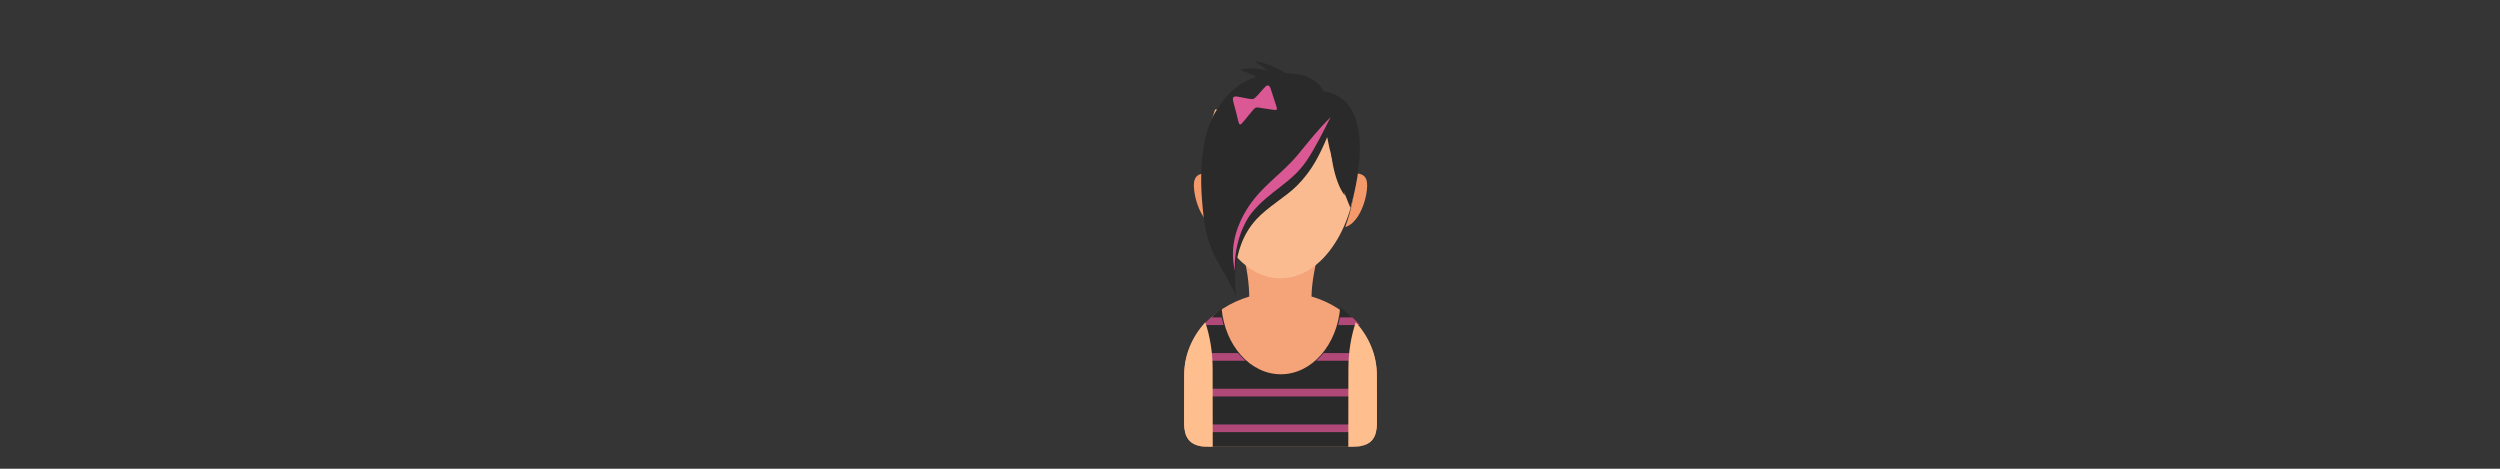 <?xml version="1.0" encoding="UTF-8"?>
<svg width="1024px" height="192px" viewBox="0 0 1024 192" version="1.1" xmlns="http://www.w3.org/2000/svg" xmlns:xlink="http://www.w3.org/1999/xlink">
    <rect x="0" y="0" width="1024" height="192" fill="#333333" stroke="none"/>
    <!-- Generator: Sketch 60.1 (88133) - https://sketch.com -->
    <title>push2talk</title>
    <desc>Created with Sketch.</desc>
    <g id="content" stroke="none" stroke-width="1" fill="none" fill-rule="evenodd">
        <g id="push2talk" transform="translate(0, -2)">
            <rect id="invisible" fill-opacity="0.01" fill="#FFFFFF" x="0" y="2" width="1024" height="192"></rect>
            <g id="chix" transform="translate(485, 27)" fill-rule="nonzero">
                <path d="M53.728,62 C54.616,66.857 56.449,72.348 55.11,77.928 C53.5,84.636 52.277,90.946 52.199,96.444 C67.751,101.014 78.941,113.745 78.941,128.736 C78.941,130.204 79.034,147.054 78.987,148.671 C78.849,153.399 77.508,158 69.118,158 L9.859,158 C1.493,158 0.152,153.39 0.013,148.666 C-0.034,147.049 0.059,130.201 0.059,128.736 C0.059,113.778 11.2,101.071 26.698,96.476 C26.598,90.969 25.789,84.649 23.89,77.928 C22.323,72.384 24.384,66.857 25.272,62 L53.728,62" id="Fill-149" fill="#F5A479"></path>
                <path d="M13,68 C8.923,66.942 5.093,60.585 4.13,52.899 C3.469,47.629 5.385,46.193 8.561,46 C8.984,54.037 10.555,61.524 13,68" id="Fill-150" fill="#F49A6A"></path>
                <path d="M66,68 C70.077,66.942 73.907,60.585 74.87,52.899 C75.531,47.629 73.615,46.193 70.439,46 C70.016,54.037 68.445,61.524 66,68" id="Fill-151" fill="#F49A6A"></path>
                <path d="M76.941,128.355 C76.941,117.22 73.223,107.317 63.939,101 C62.667,116.339 52.273,128.301 39.637,128.301 C27.131,128.301 16.821,116.586 15.375,101.477 C6.484,107.81 3.059,117.496 3.059,128.355 C3.059,129.838 2.966,146.906 3.013,148.545 C3.151,153.33 2.221,158 10.537,158 L69.44,158 C77.78,158 76.85,153.339 76.987,148.55 C77.034,146.911 76.941,129.842 76.941,128.355" id="Fill-152" fill="#2A2A2A"></path>
                <path d="M72.003,108.15 C71.053,107.047 70.027,105.995 68.933,105 L63.809,105 C63.607,106.073 63.359,107.123 63.067,108.15 L72.003,108.15 Z M57.138,119.617 C56.192,120.763 55.171,121.817 54.084,122.766 L76,122.766 L76,119.617 L57.138,119.617 Z M25.178,122.766 C24.092,121.817 23.07,120.763 22.125,119.617 L4,119.617 L4,122.766 L25.178,122.766 Z M16.195,108.15 C15.902,107.124 15.654,106.073 15.452,105 L11.067,105 C9.973,105.995 8.947,107.047 7.997,108.15 L16.195,108.15 Z M4,152 L76,152 L76,148.851 L4,148.851 L4,152 Z M4,137.383 L76,137.383 L76,134.234 L4,134.234 L4,137.383 Z" id="Fill-153" fill="#B04878"></path>
                <path d="M78.941,128.474 C78.941,120.35 75.711,112.886 70.314,107 C68.382,112.795 67.302,119.252 67.302,126.06 C67.302,127.018 67.284,143.309 67.269,158 L69.118,158 C77.508,158 78.849,153.358 78.987,148.588 C79.034,146.955 78.941,129.955 78.941,128.474 Z M8.686,107 C3.288,112.886 0.059,120.35 0.059,128.474 C0.059,129.951 -0.034,146.95 0.013,148.583 C0.152,153.349 1.493,158 9.859,158 L11.731,158 C11.717,143.309 11.698,127.018 11.698,126.06 C11.698,119.252 10.618,112.795 8.686,107 L8.686,107 Z" id="Fill-154" fill="#FFBE8E"></path>
                <path d="M63.995,25.201 C64.763,29.434 71,35.429 71,40.044 C71,67.082 56.897,89 39.5,89 C26.294,89 14.986,76.37 10.304,58.458 C8.818,52.774 8,46.558 8,40.044 C8,32.855 10.882,26.027 12.673,19.877 C21.849,20.105 62.244,15.553 63.995,25.201" id="Fill-155" fill="#FBBB91"></path>
                <path d="M21.348,96 C21.443,95.848 17.903,77.656 29.518,64.938 C34.365,59.631 41.602,55.703 46.243,51.051 C52.437,44.841 55.515,38.48 58.616,31.179 C60.785,43.047 64.415,50.695 68.113,60.156 C72.068,46.601 77.924,15.572 57.059,12.319 C51.551,1.331 32.91,5.645 28.822,6.838 C22.498,8.684 17.449,13.568 13.937,19.235 C8.242,26.738 6.277,41.001 7.23,55.325 C8.743,78.052 12.397,78.411 21.348,96" id="Fill-156" fill="#2A2A2A"></path>
                <path d="M60,23 C56.704,29.533 53.79,35.433 50.244,40.734 C43.963,50.122 35.085,53.058 27.602,62.281 C24.401,66.226 20.255,75.717 20.841,86 C18.103,75.025 22.699,65.741 25.346,61.323 C31.355,51.292 39.701,46.719 46.724,38.227 C50.883,33.199 54.736,28.196 60,23" id="Fill-157" fill="#DA5994"></path>
                <path d="M31.107,9 C30.185,5.426 25.871,5.245 23,3.499 C28.136,2.276 35.484,3.275 41,6.769 C36.715,8.078 35.392,7.69 31.107,9" id="Fill-158" fill="#2A2A2A"></path>
                <path d="M37.289,7.785 C37.206,4.795 31.298,2.174 29,0 C34.055,0.581 42.615,4.719 47,9 C42.719,8.735 41.57,8.051 37.289,7.785" id="Fill-159" fill="#2A2A2A"></path>
                <path d="M33.31,10.49 C32.114,11.66 30.971,13.189 29.769,14.397 C28.345,15.827 28.231,15.708 26.157,15.392 C24.704,15.17 23.281,14.78 21.828,14.559 C19.65,14.227 19.772,15.35 20.394,17.589 C21.006,19.787 21.585,21.979 22.089,24.175 C22.678,26.734 23.001,26.35 24.523,24.573 C25.674,23.229 26.562,22.068 27.69,20.7 C29.474,18.535 29.4,18.918 32.139,19.321 C33.505,19.523 34.872,19.724 36.237,19.925 C37.872,20.166 38.389,20.309 37.707,18.244 C36.962,15.992 36.156,13.417 35.411,11.165 C35.115,10.269 34.381,9.442 33.31,10.49" id="Fill-160" fill="#DA5994"></path>
                <path d="M66,38.38 C62.644,40.125 65.402,49.001 65.818,55 C61.436,49.803 58.763,34.761 60.574,28 C63.274,32.425 63.3,33.954 66,38.38" id="Fill-161" fill="#2A2A2A"></path>
            </g>
        </g>
    </g>
</svg>